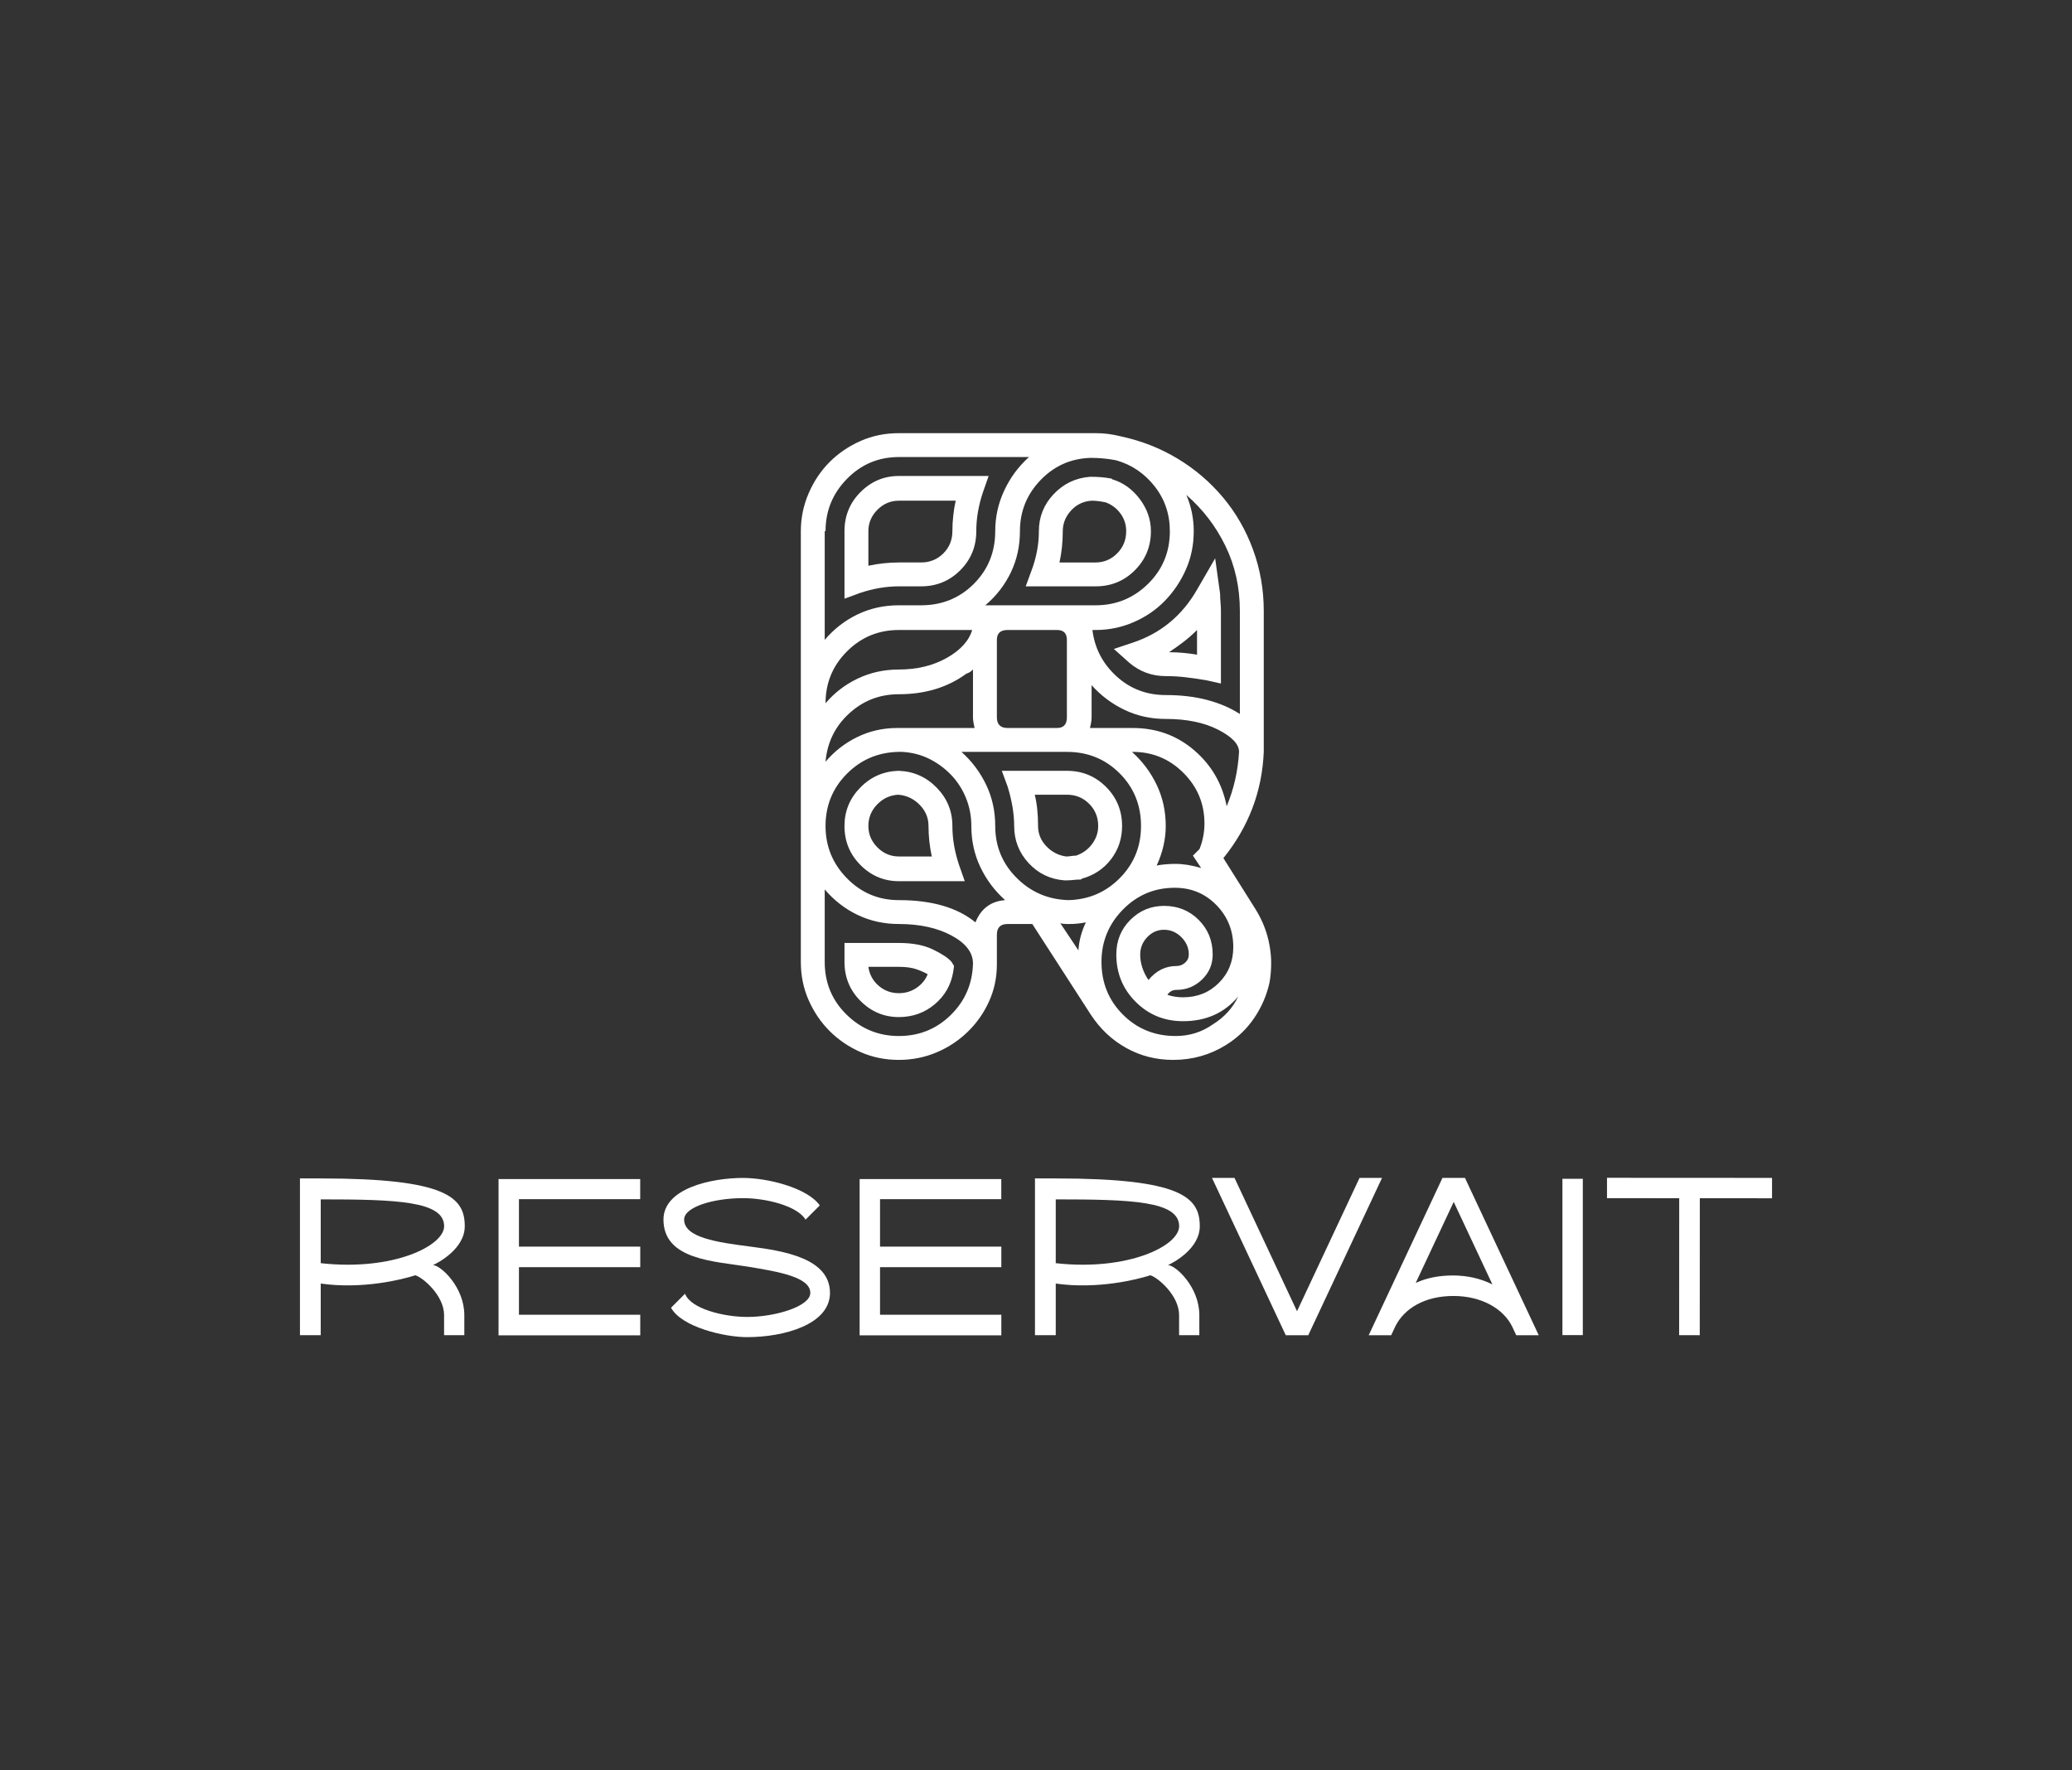 <svg xmlns:mydata="http://www.w3.org/2000/svg" mydata:contrastcolor="edf1ea" mydata:template="Contrast" mydata:presentation="2.5" mydata:layouttype="undefined" mydata:specialfontid="undefined" mydata:id1="727" mydata:id2="027" mydata:companyname="ReservaIT" mydata:companytagline="" version="1.1" xmlns="http://www.w3.org/2000/svg" xmlns:xlink="http://www.w3.org/1999/xlink" viewBox="0 0 550 470" class="main" width="550"  height="470" ><rect x="0" y="0" width="550" height="470" fill="#333333" stroke="none"/><g fill="#FFFFFF" fill-rule="none" stroke="none" stroke-width="1" stroke-linecap="butt" stroke-linejoin="miter" stroke-miterlimit="10" stroke-dasharray="" stroke-dashoffset="0" font-family="none" font-weight="none" font-size="none" text-anchor="none" style="mix-blend-mode: normal;"><g data-paper-data="{&quot;isGlobalGroup&quot;:true,&quot;bounds&quot;:{&quot;x&quot;:79.62119067367843,&quot;y&quot;:114.99999999999997,&quot;width&quot;:390.75761865264315,&quot;height&quot;:240.00000000000003}}" style="" fill="#FFFFFF"><g data-paper-data="{&quot;isPrimaryText&quot;:true}" fill="#FFFFFF" fill-rule="nonzero" style=""><path d="M114.934,335.87c1.363,-0.605 8.435,-4.31 8.435,-10.32c0,-7.683 -4.869,-12.686 -38.232,-12.686v-0.003h-5.515v41.614h5.515v-13.704c11.044,1.579 21.575,-1.054 25.113,-2.197c1.941,0.549 7.629,5.333 7.629,10.561v5.34h5.372v-5.34c0,-7.375 -6.177,-13.169 -8.317,-13.265zM85.136,335.363v-16.94c20.128,0 32.757,0.449 32.757,7.127c0,5.188 -13.519,11.952 -32.757,9.813z" data-paper-data="{&quot;glyphName&quot;:&quot;R&quot;,&quot;glyphIndex&quot;:0,&quot;firstGlyphOfWord&quot;:true,&quot;word&quot;:1}" style="" fill="#FFFFFF"></path><path d="M169.949,336.425v-5.457h-32.198v-12.601h32.186v-5.341h-37.602v41.492h37.614v-5.47h-32.198v-12.624z" data-paper-data="{&quot;glyphName&quot;:&quot;E&quot;,&quot;glyphIndex&quot;:1,&quot;word&quot;:1}" style="" fill="#FFFFFF"></path><path d="M199.196,330.962c-8.799,-1.132 -17.598,-2.37 -17.598,-7.183c0,-3.361 7.829,-5.681 15.637,-5.681c6.116,0 14.426,2.059 16.592,5.706l3.777,-3.775c-3.217,-4.599 -13.668,-7.296 -20.382,-7.296c-8.342,0 -21.109,2.729 -21.109,11.052c0,10.73 13.539,11.051 22.352,12.493c8.527,1.395 16.626,2.831 16.626,6.984c0,3.595 -9.366,6.376 -16.702,6.376c-6.55,0 -15.135,-2.274 -16.546,-6.167l-3.719,3.719c2.792,5.124 14.102,7.81 20.176,7.81c9.844,0 22.012,-3.366 22.012,-11.744c0.001,-9.11 -12.012,-11.123 -21.116,-12.294z" data-paper-data="{&quot;glyphName&quot;:&quot;S&quot;,&quot;glyphIndex&quot;:2,&quot;word&quot;:1}" style="" fill="#FFFFFF"></path><path d="M265.798,336.425v-5.457h-32.198v-12.601h32.186v-5.341h-37.602v41.492h37.614v-5.47h-32.198v-12.624z" data-paper-data="{&quot;glyphName&quot;:&quot;E&quot;,&quot;glyphIndex&quot;:3,&quot;word&quot;:1}" style="" fill="#FFFFFF"></path><path d="M310.039,335.87c1.363,-0.605 8.435,-4.31 8.435,-10.32c0,-7.683 -4.869,-12.686 -38.232,-12.686v-0.003h-5.515v41.614h5.515v-13.704c11.044,1.579 21.575,-1.054 25.113,-2.197c1.941,0.549 7.629,5.333 7.629,10.561v5.34h5.372v-5.34c0,-7.375 -6.177,-13.169 -8.317,-13.265zM280.241,335.363v-16.94c20.128,0 32.757,0.449 32.757,7.127c0,5.188 -13.519,11.952 -32.757,9.813z" data-paper-data="{&quot;glyphName&quot;:&quot;R&quot;,&quot;glyphIndex&quot;:4,&quot;word&quot;:1}" style="" fill="#FFFFFF"></path><path d="M360.882,312.725l-16.595,35.393l-16.595,-35.393h-5.974l19.582,41.763h5.973l19.582,-41.763z" data-paper-data="{&quot;glyphName&quot;:&quot;V&quot;,&quot;glyphIndex&quot;:5,&quot;word&quot;:1}" style="" fill="#FFFFFF"></path><path d="M408.448,354.488l-19.582,-41.763h-5.973l-19.582,41.763h5.973l1.192,-2.542c2.409,-4.618 7.747,-7.876 15.33,-7.876c7.36,0 13.211,3.301 15.584,8.108l1.083,2.311h5.974zM385.699,338.626c-3.623,0 -6.931,0.605 -9.904,1.977l10.085,-21.508l10.268,21.899c-3.182,-1.585 -6.72,-2.368 -10.449,-2.368z" data-paper-data="{&quot;glyphName&quot;:&quot;A&quot;,&quot;glyphIndex&quot;:6,&quot;word&quot;:1}" style="" fill="#FFFFFF"></path><path d="M420.148,354.459v-41.5h-5.409v41.5z" data-paper-data="{&quot;glyphName&quot;:&quot;I&quot;,&quot;glyphIndex&quot;:7,&quot;word&quot;:1}" style="" fill="#FFFFFF"></path><path d="M449.016,312.709l-1.082,-0.001l-21.363,-0.011l-0.003,5.409l19.169,0.01l-0.019,36.367l5.471,0.003l0.019,-36.367l19.168,0.01l0.003,-5.409z" data-paper-data="{&quot;glyphName&quot;:&quot;T&quot;,&quot;glyphIndex&quot;:8,&quot;lastGlyphOfWord&quot;:true,&quot;word&quot;:1}" style="" fill="#FFFFFF"></path></g><g data-paper-data="{&quot;fillRule&quot;:&quot;nonzero&quot;,&quot;fillRuleOriginal&quot;:&quot;nonzero&quot;,&quot;isIcon&quot;:true,&quot;iconStyle&quot;:&quot;standalone&quot;,&quot;selectedEffects&quot;:{&quot;container&quot;:&quot;&quot;,&quot;transformation&quot;:&quot;&quot;,&quot;pattern&quot;:&quot;&quot;},&quot;bounds&quot;:{&quot;x&quot;:212.57549856639247,&quot;y&quot;:114.99999999999997,&quot;width&quot;:124.84900286721506,&quot;height&quot;:166.39333657793193},&quot;iconType&quot;:&quot;icon&quot;,&quot;isDetailed&quot;:false,&quot;source&quot;:&quot;inline&quot;,&quot;rawIconId&quot;:&quot;2e4f2a58-5da9-4f15-938c-ea594baa7e8c&quot;,&quot;suitableAsStandaloneIcon&quot;:true}" fill-rule="evenodd" style="" fill="#FFFFFF"><g data-paper-data="{&quot;isPathIcon&quot;:true}" style="" fill="#FFFFFF"><path d="M324.743,227.824l8.527,13.557c1.895,3.061 3.134,6.267 3.717,9.62c0.292,1.604 0.437,3.134 0.437,4.592c0,1.895 -0.145,3.644 -0.437,5.247c-0.729,3.353 -2.077,6.487 -4.045,9.402c-1.968,2.916 -4.482,5.321 -7.543,7.216c-4.227,2.624 -8.892,3.935 -13.994,3.935c-4.519,0 -8.673,-1.056 -12.463,-3.17c-3.79,-2.114 -6.924,-5.065 -9.402,-8.855l-15.524,-24.052h-6.559c-1.895,0 -2.843,0.948 -2.843,2.843v7.871c0,3.498 -0.692,6.778 -2.077,9.839c-1.385,3.061 -3.28,5.758 -5.685,8.09c-2.405,2.333 -5.175,4.155 -8.309,5.467c-3.134,1.312 -6.45,1.967 -9.948,1.967c-3.644,0 -7.033,-0.692 -10.167,-2.077c-3.134,-1.384 -5.867,-3.243 -8.2,-5.575c-2.332,-2.333 -4.191,-5.066 -5.575,-8.2c-1.385,-3.134 -2.077,-6.523 -2.077,-10.167v-114.355c0,-3.498 0.692,-6.851 2.077,-10.058c1.384,-3.206 3.243,-5.976 5.575,-8.308c2.333,-2.333 5.066,-4.191 8.2,-5.576c3.134,-1.385 6.523,-2.077 10.167,-2.077h52.257c1.166,0 2.296,0.073 3.389,0.219c1.093,0.145 2.223,0.364 3.389,0.656c5.394,1.166 10.386,3.134 14.978,5.903c4.591,2.77 8.6,6.195 12.026,10.277c3.425,4.081 6.085,8.709 7.98,13.884c1.895,5.175 2.843,10.604 2.843,16.289v37.389c-0.438,10.496 -4.009,19.898 -10.714,28.206zM266.582,130.196c1.603,-3.425 3.79,-6.377 6.559,-8.855h-34.546c-5.394,0 -9.985,1.931 -13.775,5.794c-3.79,3.863 -5.685,8.491 -5.685,13.884h-0.219v28.862c2.478,-2.915 5.394,-5.175 8.746,-6.778c3.353,-1.603 6.997,-2.405 10.933,-2.405h5.903c5.54,0 10.204,-1.895 13.994,-5.685c3.79,-3.79 5.685,-8.455 5.685,-13.994c0,-3.79 0.802,-7.397 2.405,-10.823zM296.318,122.215c-2.186,-0.437 -4.446,-0.656 -6.778,-0.656c-5.247,0.146 -9.693,2.114 -13.337,5.904c-3.645,3.79 -5.467,8.309 -5.467,13.556c0,3.936 -0.801,7.58 -2.405,10.933c-1.603,3.352 -3.863,6.268 -6.778,8.746h29.299c5.393,0 10.022,-1.895 13.884,-5.685c3.863,-3.79 5.795,-8.455 5.795,-13.994c0,-4.518 -1.349,-8.491 -4.045,-11.916c-2.697,-3.426 -6.086,-5.721 -10.168,-6.888zM320.479,185.844c3.28,0.874 6.159,2.113 8.637,3.717v-27.332c0,-6.268 -1.276,-12.025 -3.827,-17.273c-2.55,-5.248 -6.012,-9.766 -10.385,-13.556c1.311,3.061 1.967,6.268 1.967,9.62c0,3.644 -0.692,7.034 -2.077,10.168c-1.385,3.134 -3.243,5.903 -5.575,8.308c-2.333,2.405 -5.102,4.3 -8.309,5.685c-3.207,1.385 -6.56,2.077 -10.058,2.077h-0.874c0.583,4.811 2.696,8.892 6.34,12.245c3.645,3.352 8.018,5.029 13.119,5.029c4.082,0 7.762,0.437 11.042,1.312zM251.277,174.691c3.644,-2.04 5.903,-4.518 6.778,-7.434h-19.46c-5.394,0 -9.985,1.895 -13.775,5.685c-3.79,3.79 -5.685,8.382 -5.685,13.775c2.332,-2.769 5.175,-4.956 8.527,-6.559c3.353,-1.604 6.997,-2.406 10.933,-2.406c4.81,0 9.037,-1.02 12.682,-3.061zM267.457,167.257c-1.895,0 -2.843,0.875 -2.843,2.624v20.553c0,1.895 0.948,2.843 2.843,2.843h13.119c1.749,0 2.623,-0.948 2.623,-2.843v-20.553c0,-1.749 -0.874,-2.624 -2.623,-2.624zM227.553,195.683c3.28,-1.603 6.815,-2.405 10.605,-2.405h20.553c-0.292,-1.167 -0.438,-2.114 -0.438,-2.843v-12.682c-0.583,0.584 -1.166,0.948 -1.749,1.094c-4.956,3.644 -10.932,5.466 -17.929,5.466c-5.102,0 -9.511,1.713 -13.228,5.138c-3.718,3.426 -5.795,7.689 -6.232,12.791c2.332,-2.769 5.138,-4.956 8.418,-6.559zM298.505,188.467c-3.353,-1.603 -6.268,-3.79 -8.746,-6.559v8.527c0,0.729 -0.146,1.676 -0.437,2.843h11.369c6.268,0 11.698,1.968 16.29,5.903c4.591,3.936 7.47,8.892 8.636,14.868c1.895,-4.518 2.989,-9.329 3.28,-14.431c0,-2.04 -1.858,-4.008 -5.575,-5.903c-3.717,-1.895 -8.346,-2.843 -13.885,-2.843c-3.935,0 -7.58,-0.801 -10.932,-2.405zM238.595,238.975c8.746,0 15.524,1.968 20.334,5.904c1.458,-3.644 4.082,-5.612 7.872,-5.904c-2.77,-2.478 -4.956,-5.393 -6.56,-8.746c-1.603,-3.352 -2.405,-6.996 -2.405,-10.932c0,-2.624 -0.474,-5.102 -1.421,-7.434c-0.948,-2.332 -2.26,-4.373 -3.936,-6.122c-1.676,-1.75 -3.608,-3.171 -5.794,-4.264c-2.187,-1.093 -4.592,-1.713 -7.216,-1.859h-1.093c-5.393,0.146 -9.948,2.114 -13.665,5.904c-3.717,3.79 -5.576,8.382 -5.576,13.775c0,5.393 1.895,10.021 5.685,13.884c3.79,3.863 8.381,5.794 13.775,5.794zM297.193,205.303c-3.79,-3.79 -8.455,-5.685 -13.994,-5.685h-27.987c2.77,2.479 4.956,5.394 6.56,8.746c1.603,3.353 2.405,6.997 2.405,10.933c0,5.393 1.895,9.985 5.685,13.775c3.79,3.79 8.382,5.758 13.775,5.903c5.393,-0.145 9.948,-2.113 13.665,-5.903c3.717,-3.79 5.576,-8.382 5.576,-13.775c0,-5.539 -1.895,-10.204 -5.685,-13.994zM309.437,229.464c0.875,-0.073 1.677,-0.109 2.405,-0.109h0.219c2.041,0 4.3,0.364 6.778,1.093l-2.186,-3.28l1.749,-1.749c0.875,-2.186 1.312,-4.446 1.312,-6.778c0,-5.248 -1.859,-9.73 -5.576,-13.447c-3.717,-3.717 -8.199,-5.576 -13.447,-5.576h-0.218c2.769,2.479 4.956,5.394 6.559,8.746c1.604,3.353 2.405,6.997 2.405,10.933c0,3.498 -0.801,6.997 -2.405,10.495c0.729,-0.146 1.531,-0.255 2.405,-0.328zM312.061,275.053c3.644,0 6.924,-1.021 9.839,-3.061c3.061,-1.895 5.321,-4.373 6.779,-7.435c-3.645,4.373 -8.528,6.56 -14.65,6.56c-4.956,0 -9.147,-1.713 -12.572,-5.138c-3.426,-3.426 -5.139,-7.617 -5.139,-12.573c0,-3.644 1.239,-6.705 3.717,-9.183c2.478,-2.478 5.467,-3.717 8.965,-3.717c3.644,0 6.705,1.239 9.183,3.717c2.478,2.478 3.717,5.539 3.717,9.183c0,2.624 -0.947,4.847 -2.842,6.669c-1.895,1.822 -4.154,2.733 -6.778,2.733c-1.021,0 -1.822,0.438 -2.405,1.312c1.312,0.437 2.696,0.656 4.154,0.656c3.79,0 6.96,-1.275 9.511,-3.826c2.551,-2.551 3.827,-5.722 3.827,-9.512c0,-4.373 -1.494,-8.09 -4.483,-11.151c-2.988,-3.061 -6.669,-4.591 -11.042,-4.591c-5.393,0 -9.985,1.931 -13.774,5.794c-3.79,3.863 -5.685,8.491 -5.685,13.884c0,5.539 1.895,10.204 5.685,13.994c3.789,3.79 8.454,5.685 13.993,5.685zM224.711,269.368c3.863,3.79 8.491,5.685 13.884,5.685c5.393,0 9.985,-1.859 13.775,-5.576c3.79,-3.717 5.758,-8.272 5.903,-13.666c0,-2.915 -1.895,-5.393 -5.685,-7.434c-3.79,-2.04 -8.454,-3.061 -13.993,-3.061c-3.936,0 -7.58,-0.802 -10.933,-2.405c-3.353,-1.603 -6.268,-3.863 -8.746,-6.778v19.241c0,5.539 1.932,10.204 5.795,13.994zM286.26,252.313c0.146,-2.478 0.802,-4.956 1.968,-7.434c-0.729,0.146 -1.457,0.255 -2.186,0.328c-0.729,0.073 -1.458,0.109 -2.187,0.109h-0.656c-0.728,0 -1.312,-0.073 -1.749,-0.218zM302.659,253.406c0,2.333 0.729,4.592 2.187,6.778c2.041,-2.478 4.519,-3.717 7.434,-3.717c0.874,0 1.64,-0.291 2.296,-0.874c0.656,-0.583 0.984,-1.312 0.984,-2.187c0,-1.749 -0.656,-3.279 -1.968,-4.591c-1.312,-1.312 -2.843,-1.968 -4.592,-1.968c-1.749,0 -3.243,0.656 -4.482,1.968c-1.239,1.312 -1.859,2.842 -1.859,4.591z" fill="#FFFFFF" style=""></path><path d="M228.428,130.633c-2.843,2.843 -4.264,6.305 -4.264,10.386v17.93l4.154,-1.531c3.499,-1.166 6.924,-1.749 10.277,-1.749h5.903c4.082,0 7.544,-1.421 10.386,-4.264c2.843,-2.842 4.264,-6.304 4.264,-10.386c0,-3.352 0.583,-6.778 1.749,-10.276l1.531,-4.373h-23.833c-3.936,0 -7.325,1.421 -10.167,4.263zM305.502,141.019c0,-3.061 -0.984,-5.903 -2.952,-8.527c-1.968,-2.624 -4.41,-4.373 -7.325,-5.248l-0.219,-0.218h-0.218c-0.729,-0.146 -1.531,-0.255 -2.405,-0.328c-0.875,-0.073 -1.75,-0.11 -2.624,-0.11h-0.437c-3.79,0.292 -6.997,1.823 -9.621,4.592c-2.624,2.77 -3.936,6.049 -3.936,9.839c0,3.499 -0.656,6.997 -1.968,10.496l-1.53,4.154h18.585c4.082,0 7.544,-1.421 10.386,-4.264c2.842,-2.842 4.264,-6.304 4.264,-10.386zM282.106,141.019c0,-2.04 0.729,-3.862 2.187,-5.466c1.457,-1.603 3.279,-2.478 5.466,-2.624c0.583,0 1.166,0.037 1.749,0.11c0.583,0.072 1.239,0.182 1.968,0.328c1.603,0.583 2.915,1.567 3.936,2.951c1.02,1.385 1.53,2.952 1.53,4.701c0,2.333 -0.802,4.3 -2.405,5.904c-1.603,1.603 -3.498,2.405 -5.685,2.405h-9.62c0.291,-1.312 0.51,-2.66 0.655,-4.045c0.146,-1.385 0.219,-2.806 0.219,-4.264zM230.505,150.203v-9.184c0,-2.186 0.802,-4.081 2.405,-5.685c1.603,-1.603 3.498,-2.405 5.685,-2.405h15.087c-0.292,1.312 -0.511,2.661 -0.656,4.045c-0.146,1.385 -0.219,2.733 -0.219,4.045c0,2.333 -0.802,4.3 -2.405,5.904c-1.604,1.603 -3.571,2.405 -5.904,2.405h-5.903c-1.312,0 -2.66,0.073 -4.045,0.219c-1.385,0.145 -2.733,0.364 -4.045,0.656zM300.91,170.537l-5.248,1.749l4.155,3.717c2.769,2.333 5.976,3.499 9.62,3.499c1.895,0 3.717,0.109 5.467,0.328c1.749,0.218 3.498,0.473 5.247,0.765l3.936,0.875v-19.242c0,-0.728 -0.037,-1.494 -0.109,-2.295c-0.073,-0.802 -0.11,-1.567 -0.11,-2.296l-1.312,-9.402l-4.81,8.308c-3.936,6.851 -9.548,11.516 -16.836,13.994zM317.746,173.817c-2.478,-0.438 -4.956,-0.656 -7.434,-0.656c1.312,-0.875 2.587,-1.786 3.826,-2.733c1.239,-0.947 2.442,-2.004 3.608,-3.171zM269.206,219.297c0,3.79 1.275,7.07 3.826,9.839c2.551,2.77 5.722,4.3 9.511,4.592h0.438c0.729,0 1.385,-0.037 1.968,-0.109c0.583,-0.073 1.239,-0.11 1.967,-0.11l0.219,-0.218c3.207,-0.875 5.794,-2.588 7.762,-5.139c1.968,-2.551 2.952,-5.502 2.952,-8.855c0,-4.082 -1.421,-7.543 -4.264,-10.386c-2.842,-2.842 -6.304,-4.264 -10.386,-4.264h-17.273l1.531,4.155c1.166,3.79 1.749,7.288 1.749,10.495zM252.807,219.297c0,-3.936 -1.385,-7.325 -4.154,-10.167c-2.77,-2.843 -6.122,-4.337 -10.058,-4.483h-0.219c-3.936,0.146 -7.288,1.64 -10.058,4.483c-2.769,2.842 -4.154,6.231 -4.154,10.167c0,4.081 1.421,7.543 4.264,10.386c2.842,2.842 6.231,4.263 10.167,4.263h17.492l-1.531,-4.373c-1.166,-3.498 -1.749,-6.923 -1.749,-10.276zM247.341,227.387h-8.746c-2.187,0 -4.082,-0.802 -5.685,-2.405c-1.603,-1.604 -2.405,-3.499 -2.405,-5.685c0,-2.187 0.765,-4.082 2.296,-5.685c1.53,-1.603 3.389,-2.478 5.575,-2.624c2.187,0.146 4.082,1.021 5.685,2.624c1.604,1.603 2.405,3.498 2.405,5.685c0,1.312 0.073,2.66 0.219,4.045c0.146,1.385 0.364,2.733 0.656,4.045zM274.672,210.988h8.527c2.333,0 4.3,0.802 5.904,2.405c1.603,1.604 2.405,3.572 2.405,5.904c0,1.749 -0.547,3.353 -1.64,4.81c-1.093,1.458 -2.514,2.478 -4.263,3.061c-0.438,0 -0.875,0.037 -1.312,0.11c-0.438,0.073 -0.875,0.109 -1.312,0.109c-2.041,-0.292 -3.79,-1.203 -5.248,-2.733c-1.458,-1.531 -2.186,-3.316 -2.186,-5.357c0,-3.207 -0.292,-5.976 -0.875,-8.309zM247.669,252.094c-2.405,-1.166 -5.43,-1.749 -9.074,-1.749h-14.431v5.029c0,4.082 1.421,7.544 4.264,10.386c2.842,2.842 6.231,4.264 10.167,4.264c3.644,0 6.814,-1.13 9.511,-3.389c2.697,-2.26 4.337,-5.139 4.92,-8.637l0.218,-1.531l-0.656,-1.093c-0.874,-1.02 -2.514,-2.113 -4.919,-3.28zM238.595,263.683c-2.041,0 -3.827,-0.656 -5.357,-1.968c-1.531,-1.312 -2.442,-2.988 -2.733,-5.029h8.09c1.895,0 3.462,0.219 4.701,0.656c1.239,0.437 2.223,0.875 2.952,1.312c-0.583,1.458 -1.567,2.66 -2.952,3.608c-1.385,0.947 -2.952,1.421 -4.701,1.421z" fill="#FFFFFF" style=""></path></g></g></g></g></svg>